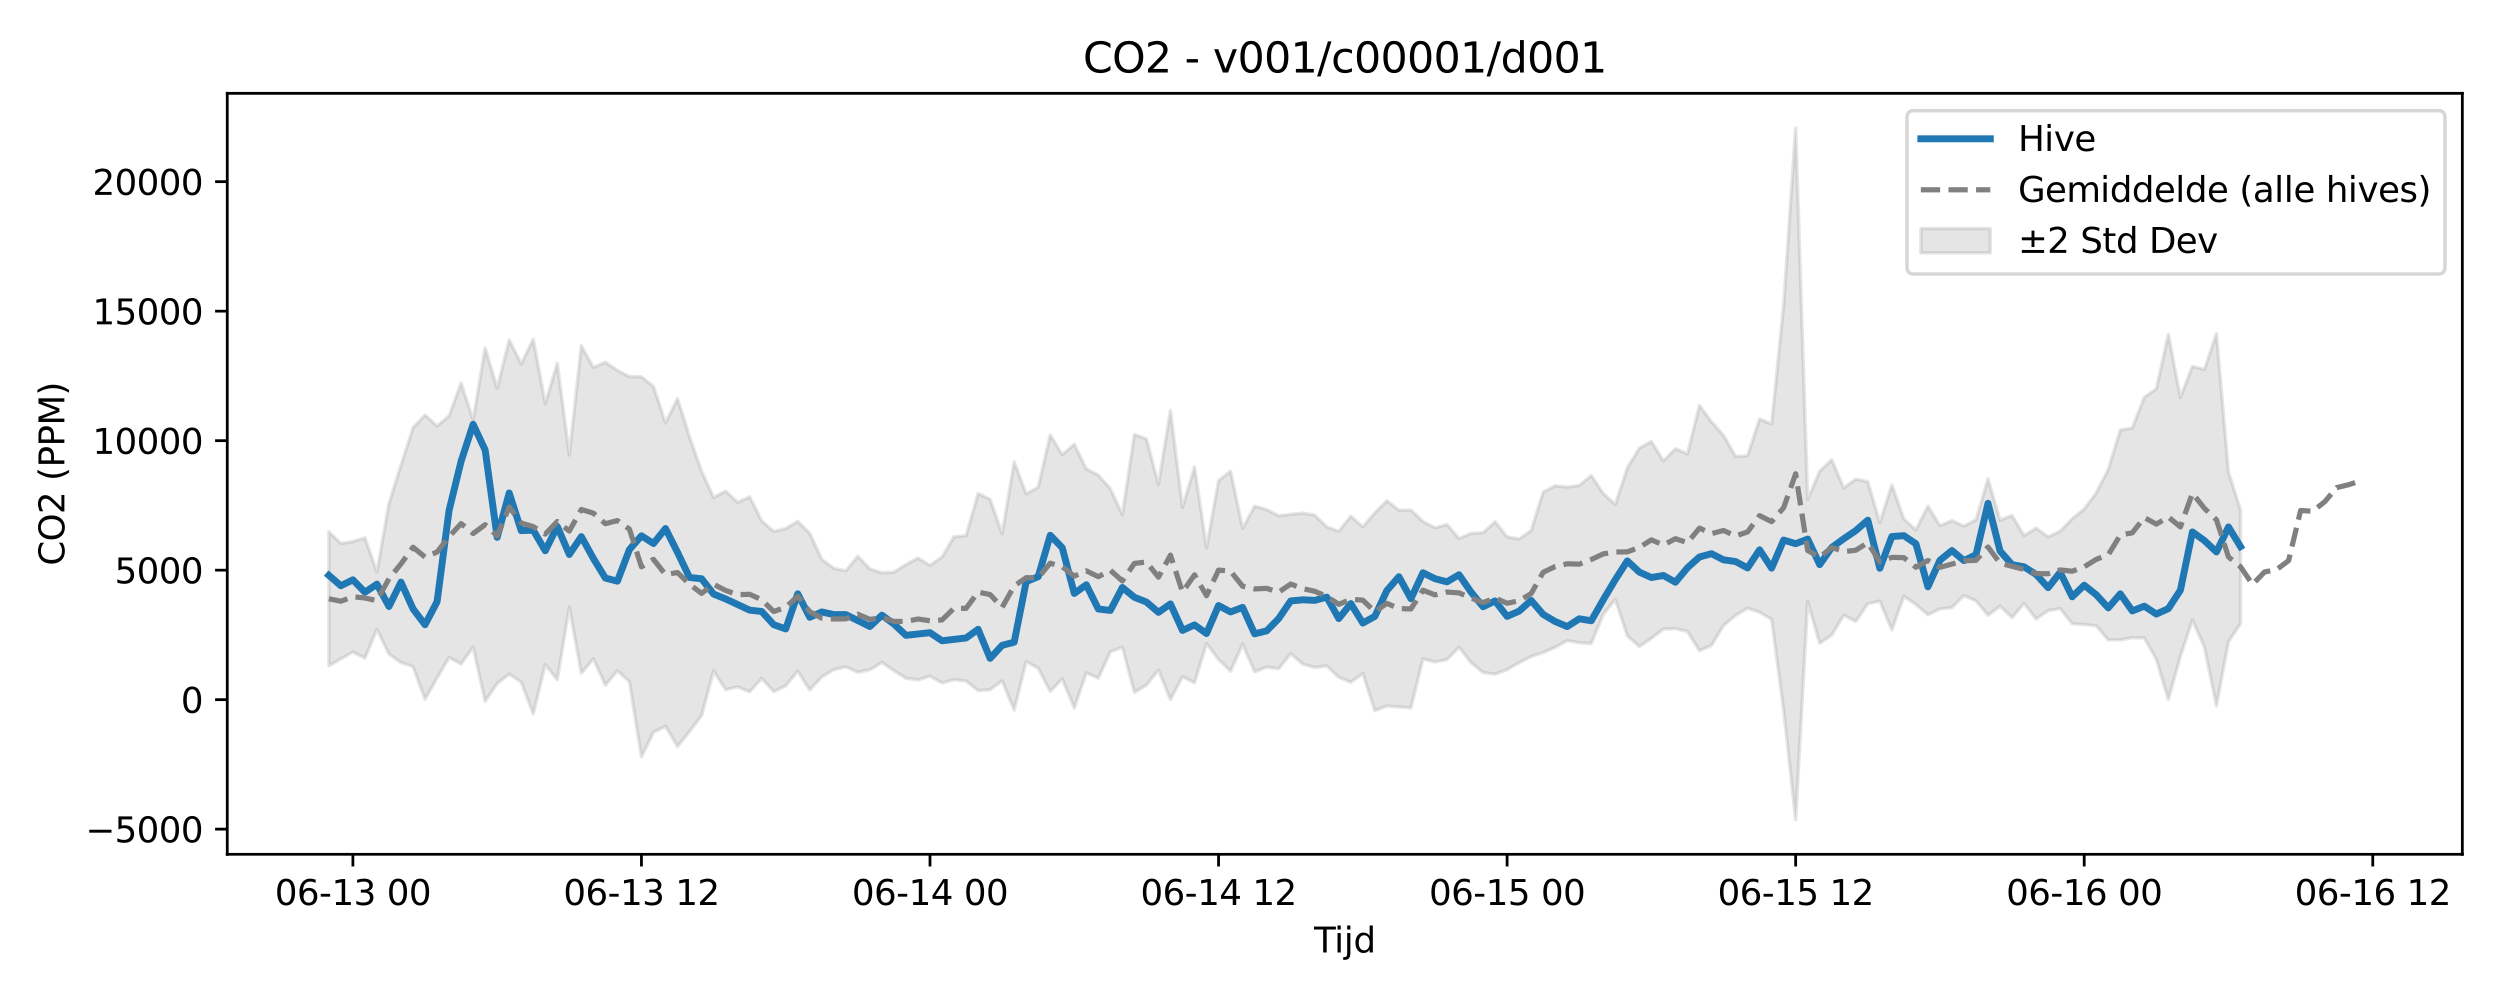 <?xml version="1.0" encoding="utf-8" standalone="no"?>
<!DOCTYPE svg PUBLIC "-//W3C//DTD SVG 1.1//EN"
  "http://www.w3.org/Graphics/SVG/1.1/DTD/svg11.dtd">
<svg xmlns:xlink="http://www.w3.org/1999/xlink" width="720pt" height="288pt" viewBox="0 0 720 288" xmlns="http://www.w3.org/2000/svg" version="1.1">
 <defs>
  <style type="text/css">*{stroke-linejoin: round; stroke-linecap: butt}</style>
 </defs>
 <g id="figure_1">
  <g id="patch_1">
   <path d="M 0 288 
L 720 288 
L 720 0 
L 0 0 
z
" style="fill: #ffffff"/>
  </g>
  <g id="axes_1">
   <g id="patch_2">
    <path d="M 65.45 246.04 
L 709.152 246.04 
L 709.152 26.88 
L 65.45 26.88 
z
" style="fill: #ffffff"/>
   </g>
   <g id="FillBetweenPolyCollection_1">
    <defs>
     <path id="m4fe8cb3c97" d="M 94.709 -134.826 
L 94.709 -96.264 
L 98.172 -98.241 
L 101.634 -100.216 
L 105.097 -98.455 
L 108.56 -106.754 
L 112.022 -99.647 
L 115.485 -97.194 
L 118.948 -96.03 
L 122.41 -86.638 
L 125.873 -92.728 
L 129.335 -98.654 
L 132.798 -96.758 
L 136.261 -101.617 
L 139.723 -86.011 
L 143.186 -91.162 
L 146.649 -93.873 
L 150.111 -91.527 
L 153.574 -82.415 
L 157.036 -96.61 
L 160.499 -92.25 
L 163.962 -113.165 
L 167.424 -94.117 
L 170.887 -98.247 
L 174.35 -90.668 
L 177.812 -94.824 
L 181.275 -91.667 
L 184.737 -70.025 
L 188.2 -77.105 
L 191.663 -78.826 
L 195.125 -73.033 
L 198.588 -77.326 
L 202.051 -81.9 
L 205.513 -94.753 
L 208.976 -89.359 
L 212.438 -90.175 
L 215.901 -88.765 
L 219.364 -92.623 
L 222.826 -88.799 
L 226.289 -90.46 
L 229.752 -94.729 
L 233.214 -89.267 
L 236.677 -93.043 
L 240.139 -95.125 
L 243.602 -95.951 
L 247.065 -94.386 
L 250.527 -95.094 
L 253.99 -97.216 
L 257.453 -94.846 
L 260.915 -92.675 
L 264.378 -92.169 
L 267.84 -93.253 
L 271.303 -91.318 
L 274.766 -92.23 
L 278.228 -91.872 
L 281.691 -89.106 
L 285.154 -89.343 
L 288.616 -91.931 
L 292.079 -83.498 
L 295.541 -97.453 
L 299.004 -95.531 
L 302.467 -88.867 
L 305.929 -92.489 
L 309.392 -84.114 
L 312.855 -94.251 
L 316.317 -92.673 
L 319.78 -100.279 
L 323.242 -101.599 
L 326.705 -88.6 
L 330.168 -90.69 
L 333.63 -95.039 
L 337.093 -86.505 
L 340.556 -93.111 
L 344.018 -91.373 
L 347.481 -102.642 
L 350.943 -98.077 
L 354.406 -94.677 
L 357.869 -102.485 
L 361.331 -94.556 
L 364.794 -95.847 
L 368.257 -95.41 
L 371.719 -99.769 
L 375.182 -96.746 
L 378.644 -95.76 
L 382.107 -96.229 
L 385.57 -92.921 
L 389.032 -91.501 
L 392.495 -94.04 
L 395.958 -83.333 
L 399.42 -84.666 
L 402.883 -84.392 
L 406.345 -84.155 
L 409.808 -98.231 
L 413.271 -97.361 
L 416.733 -98.034 
L 420.196 -101.612 
L 423.659 -97.188 
L 427.121 -94.32 
L 430.584 -93.838 
L 434.046 -95.147 
L 437.509 -97.151 
L 440.972 -98.906 
L 444.434 -100.079 
L 447.897 -101.571 
L 451.36 -103.537 
L 454.822 -102.876 
L 458.285 -102.69 
L 461.747 -111.082 
L 465.21 -115.342 
L 468.673 -104.881 
L 472.135 -101.808 
L 475.598 -104.176 
L 479.061 -106.823 
L 482.523 -106.947 
L 485.986 -106.138 
L 489.448 -100.593 
L 492.911 -102.142 
L 496.374 -107.837 
L 499.836 -110.757 
L 503.299 -112.848 
L 506.762 -111.665 
L 510.224 -109.635 
L 513.687 -83.462 
L 517.149 -51.922 
L 520.612 -114.728 
L 524.075 -102.727 
L 527.537 -105.119 
L 531 -110.8 
L 534.463 -109.027 
L 537.925 -114.128 
L 541.388 -114.89 
L 544.85 -106.621 
L 548.313 -116.256 
L 551.776 -113.887 
L 555.238 -110.962 
L 558.701 -112.621 
L 562.164 -113.01 
L 565.626 -116.474 
L 569.089 -114.95 
L 572.551 -110.785 
L 576.014 -113.436 
L 579.477 -110.164 
L 582.939 -114.25 
L 586.402 -109.734 
L 589.865 -112.144 
L 593.327 -112.714 
L 596.79 -108.359 
L 600.252 -108.127 
L 603.715 -107.779 
L 607.178 -103.692 
L 610.64 -103.679 
L 614.103 -104.349 
L 617.566 -104.258 
L 621.028 -98.091 
L 624.491 -86.536 
L 627.953 -98.956 
L 631.416 -109.44 
L 634.879 -101.576 
L 638.341 -84.702 
L 641.804 -103.206 
L 645.267 -108.361 
L 645.267 -141.188 
L 645.267 -141.188 
L 641.804 -152.004 
L 638.341 -191.882 
L 634.879 -181.601 
L 631.416 -182.458 
L 627.953 -173.544 
L 624.491 -191.689 
L 621.028 -176.009 
L 617.566 -173.602 
L 614.103 -164.756 
L 610.64 -164.106 
L 607.178 -152.756 
L 603.715 -146.032 
L 600.252 -141.385 
L 596.79 -138.612 
L 593.327 -135.009 
L 589.865 -133.388 
L 586.402 -135.889 
L 582.939 -133.726 
L 579.477 -139.544 
L 576.014 -138.172 
L 572.551 -150.125 
L 569.089 -138.306 
L 565.626 -136.493 
L 562.164 -138.059 
L 558.701 -136.603 
L 555.238 -142.207 
L 551.776 -135.382 
L 548.313 -138.537 
L 544.85 -148.33 
L 541.388 -137.431 
L 537.925 -149.275 
L 534.463 -150.034 
L 531 -147.462 
L 527.537 -155.562 
L 524.075 -152.287 
L 520.612 -144.189 
L 517.149 -251.158 
L 513.687 -200.111 
L 510.224 -165.897 
L 506.762 -167.327 
L 503.299 -156.754 
L 499.836 -156.527 
L 496.374 -162.604 
L 492.911 -166.506 
L 489.448 -171.218 
L 485.986 -157.275 
L 482.523 -158.775 
L 479.061 -155.239 
L 475.598 -160.866 
L 472.135 -158.917 
L 468.673 -153.259 
L 465.21 -142.679 
L 461.747 -145.888 
L 458.285 -151.028 
L 454.822 -148.176 
L 451.36 -147.72 
L 447.897 -148.097 
L 444.434 -146.282 
L 440.972 -135.204 
L 437.509 -132.785 
L 434.046 -133.38 
L 430.584 -137.726 
L 427.121 -134.586 
L 423.659 -134.373 
L 420.196 -132.884 
L 416.733 -136.946 
L 413.271 -135.988 
L 409.808 -137.823 
L 406.345 -141.093 
L 402.883 -141.068 
L 399.42 -143.794 
L 395.958 -140.287 
L 392.495 -136.258 
L 389.032 -139.332 
L 385.57 -134.972 
L 382.107 -136.283 
L 378.644 -139.653 
L 375.182 -140.22 
L 371.719 -139.842 
L 368.257 -139.461 
L 364.794 -141.251 
L 361.331 -142.219 
L 357.869 -135.845 
L 354.406 -152.302 
L 350.943 -149.556 
L 347.481 -130.228 
L 344.018 -153.494 
L 340.556 -141.839 
L 337.093 -169.746 
L 333.63 -148.506 
L 330.168 -161.596 
L 326.705 -162.873 
L 323.242 -139.775 
L 319.78 -147.24 
L 316.317 -151.15 
L 312.855 -152.936 
L 309.392 -160.024 
L 305.929 -157.084 
L 302.467 -162.736 
L 299.004 -147.691 
L 295.541 -145.794 
L 292.079 -154.967 
L 288.616 -134.237 
L 285.154 -144.201 
L 281.691 -145.837 
L 278.228 -133.715 
L 274.766 -133.42 
L 271.303 -127.591 
L 267.84 -125.173 
L 264.378 -127.277 
L 260.915 -125.395 
L 257.453 -123.208 
L 253.99 -123.035 
L 250.527 -124.143 
L 247.065 -127.826 
L 243.602 -123.599 
L 240.139 -124.314 
L 236.677 -126.894 
L 233.214 -134.415 
L 229.752 -137.834 
L 226.289 -135.767 
L 222.826 -134.962 
L 219.364 -137.955 
L 215.901 -144.923 
L 212.438 -143.313 
L 208.976 -146.543 
L 205.513 -144.717 
L 202.051 -152.308 
L 198.588 -162.146 
L 195.125 -173.185 
L 191.663 -166.202 
L 188.2 -176.705 
L 184.737 -179.485 
L 181.275 -179.556 
L 177.812 -181.311 
L 174.35 -183.68 
L 170.887 -182.161 
L 167.424 -188.415 
L 163.962 -156.959 
L 160.499 -183.367 
L 157.036 -171.769 
L 153.574 -190.263 
L 150.111 -183.183 
L 146.649 -190.093 
L 143.186 -176.159 
L 139.723 -187.768 
L 136.261 -167.068 
L 132.798 -177.657 
L 129.335 -168.217 
L 125.873 -165.306 
L 122.41 -168.484 
L 118.948 -164.785 
L 115.485 -154.004 
L 112.022 -143.02 
L 108.56 -123.272 
L 105.097 -133.116 
L 101.634 -132.049 
L 98.172 -131.463 
L 94.709 -134.826 
z
" style="stroke: #808080; stroke-opacity: 0.2"/>
    </defs>
    <g clip-path="url(#pb30e125081)">
     <use xlink:href="#m4fe8cb3c97" x="0" y="288" style="fill: #808080; fill-opacity: 0.2; stroke: #808080; stroke-opacity: 0.2"/>
    </g>
   </g>
   <g id="matplotlib.axis_1">
    <g id="xtick_1">
     <g id="line2d_1">
      <defs>
       <path id="m38672c015f" d="M 0 0 
L 0 3.5 
" style="stroke: #000000; stroke-width: 0.8"/>
      </defs>
      <g>
       <use xlink:href="#m38672c015f" x="101.634" y="246.04" style="stroke: #000000; stroke-width: 0.8"/>
      </g>
     </g>
     <g id="text_1">
      <!-- 06-13 00 -->
      <g transform="translate(79.154 260.638) scale(0.1 -0.1)">
       <defs>
        <path id="DejaVuSans-30" d="M 2034 4250 
Q 1547 4250 1301 3770 
Q 1056 3291 1056 2328 
Q 1056 1369 1301 889 
Q 1547 409 2034 409 
Q 2525 409 2770 889 
Q 3016 1369 3016 2328 
Q 3016 3291 2770 3770 
Q 2525 4250 2034 4250 
z
M 2034 4750 
Q 2819 4750 3233 4129 
Q 3647 3509 3647 2328 
Q 3647 1150 3233 529 
Q 2819 -91 2034 -91 
Q 1250 -91 836 529 
Q 422 1150 422 2328 
Q 422 3509 836 4129 
Q 1250 4750 2034 4750 
z
" transform="scale(0.016)"/>
        <path id="DejaVuSans-36" d="M 2113 2584 
Q 1688 2584 1439 2293 
Q 1191 2003 1191 1497 
Q 1191 994 1439 701 
Q 1688 409 2113 409 
Q 2538 409 2786 701 
Q 3034 994 3034 1497 
Q 3034 2003 2786 2293 
Q 2538 2584 2113 2584 
z
M 3366 4563 
L 3366 3988 
Q 3128 4100 2886 4159 
Q 2644 4219 2406 4219 
Q 1781 4219 1451 3797 
Q 1122 3375 1075 2522 
Q 1259 2794 1537 2939 
Q 1816 3084 2150 3084 
Q 2853 3084 3261 2657 
Q 3669 2231 3669 1497 
Q 3669 778 3244 343 
Q 2819 -91 2113 -91 
Q 1303 -91 875 529 
Q 447 1150 447 2328 
Q 447 3434 972 4092 
Q 1497 4750 2381 4750 
Q 2619 4750 2861 4703 
Q 3103 4656 3366 4563 
z
" transform="scale(0.016)"/>
        <path id="DejaVuSans-2d" d="M 313 2009 
L 1997 2009 
L 1997 1497 
L 313 1497 
L 313 2009 
z
" transform="scale(0.016)"/>
        <path id="DejaVuSans-31" d="M 794 531 
L 1825 531 
L 1825 4091 
L 703 3866 
L 703 4441 
L 1819 4666 
L 2450 4666 
L 2450 531 
L 3481 531 
L 3481 0 
L 794 0 
L 794 531 
z
" transform="scale(0.016)"/>
        <path id="DejaVuSans-33" d="M 2597 2516 
Q 3050 2419 3304 2112 
Q 3559 1806 3559 1356 
Q 3559 666 3084 287 
Q 2609 -91 1734 -91 
Q 1441 -91 1130 -33 
Q 819 25 488 141 
L 488 750 
Q 750 597 1062 519 
Q 1375 441 1716 441 
Q 2309 441 2620 675 
Q 2931 909 2931 1356 
Q 2931 1769 2642 2001 
Q 2353 2234 1838 2234 
L 1294 2234 
L 1294 2753 
L 1863 2753 
Q 2328 2753 2575 2939 
Q 2822 3125 2822 3475 
Q 2822 3834 2567 4026 
Q 2313 4219 1838 4219 
Q 1578 4219 1281 4162 
Q 984 4106 628 3988 
L 628 4550 
Q 988 4650 1302 4700 
Q 1616 4750 1894 4750 
Q 2613 4750 3031 4423 
Q 3450 4097 3450 3541 
Q 3450 3153 3228 2886 
Q 3006 2619 2597 2516 
z
" transform="scale(0.016)"/>
        <path id="DejaVuSans-20" transform="scale(0.016)"/>
       </defs>
       <use xlink:href="#DejaVuSans-30"/>
       <use xlink:href="#DejaVuSans-36" transform="translate(63.623 0)"/>
       <use xlink:href="#DejaVuSans-2d" transform="translate(127.246 0)"/>
       <use xlink:href="#DejaVuSans-31" transform="translate(163.33 0)"/>
       <use xlink:href="#DejaVuSans-33" transform="translate(226.953 0)"/>
       <use xlink:href="#DejaVuSans-20" transform="translate(290.576 0)"/>
       <use xlink:href="#DejaVuSans-30" transform="translate(322.363 0)"/>
       <use xlink:href="#DejaVuSans-30" transform="translate(385.986 0)"/>
      </g>
     </g>
    </g>
    <g id="xtick_2">
     <g id="line2d_2">
      <g>
       <use xlink:href="#m38672c015f" x="184.737" y="246.04" style="stroke: #000000; stroke-width: 0.8"/>
      </g>
     </g>
     <g id="text_2">
      <!-- 06-13 12 -->
      <g transform="translate(162.257 260.638) scale(0.1 -0.1)">
       <defs>
        <path id="DejaVuSans-32" d="M 1228 531 
L 3431 531 
L 3431 0 
L 469 0 
L 469 531 
Q 828 903 1448 1529 
Q 2069 2156 2228 2338 
Q 2531 2678 2651 2914 
Q 2772 3150 2772 3378 
Q 2772 3750 2511 3984 
Q 2250 4219 1831 4219 
Q 1534 4219 1204 4116 
Q 875 4013 500 3803 
L 500 4441 
Q 881 4594 1212 4672 
Q 1544 4750 1819 4750 
Q 2544 4750 2975 4387 
Q 3406 4025 3406 3419 
Q 3406 3131 3298 2873 
Q 3191 2616 2906 2266 
Q 2828 2175 2409 1742 
Q 1991 1309 1228 531 
z
" transform="scale(0.016)"/>
       </defs>
       <use xlink:href="#DejaVuSans-30"/>
       <use xlink:href="#DejaVuSans-36" transform="translate(63.623 0)"/>
       <use xlink:href="#DejaVuSans-2d" transform="translate(127.246 0)"/>
       <use xlink:href="#DejaVuSans-31" transform="translate(163.33 0)"/>
       <use xlink:href="#DejaVuSans-33" transform="translate(226.953 0)"/>
       <use xlink:href="#DejaVuSans-20" transform="translate(290.576 0)"/>
       <use xlink:href="#DejaVuSans-31" transform="translate(322.363 0)"/>
       <use xlink:href="#DejaVuSans-32" transform="translate(385.986 0)"/>
      </g>
     </g>
    </g>
    <g id="xtick_3">
     <g id="line2d_3">
      <g>
       <use xlink:href="#m38672c015f" x="267.84" y="246.04" style="stroke: #000000; stroke-width: 0.8"/>
      </g>
     </g>
     <g id="text_3">
      <!-- 06-14 00 -->
      <g transform="translate(245.36 260.638) scale(0.1 -0.1)">
       <defs>
        <path id="DejaVuSans-34" d="M 2419 4116 
L 825 1625 
L 2419 1625 
L 2419 4116 
z
M 2253 4666 
L 3047 4666 
L 3047 1625 
L 3713 1625 
L 3713 1100 
L 3047 1100 
L 3047 0 
L 2419 0 
L 2419 1100 
L 313 1100 
L 313 1709 
L 2253 4666 
z
" transform="scale(0.016)"/>
       </defs>
       <use xlink:href="#DejaVuSans-30"/>
       <use xlink:href="#DejaVuSans-36" transform="translate(63.623 0)"/>
       <use xlink:href="#DejaVuSans-2d" transform="translate(127.246 0)"/>
       <use xlink:href="#DejaVuSans-31" transform="translate(163.33 0)"/>
       <use xlink:href="#DejaVuSans-34" transform="translate(226.953 0)"/>
       <use xlink:href="#DejaVuSans-20" transform="translate(290.576 0)"/>
       <use xlink:href="#DejaVuSans-30" transform="translate(322.363 0)"/>
       <use xlink:href="#DejaVuSans-30" transform="translate(385.986 0)"/>
      </g>
     </g>
    </g>
    <g id="xtick_4">
     <g id="line2d_4">
      <g>
       <use xlink:href="#m38672c015f" x="350.943" y="246.04" style="stroke: #000000; stroke-width: 0.8"/>
      </g>
     </g>
     <g id="text_4">
      <!-- 06-14 12 -->
      <g transform="translate(328.463 260.638) scale(0.1 -0.1)">
       <use xlink:href="#DejaVuSans-30"/>
       <use xlink:href="#DejaVuSans-36" transform="translate(63.623 0)"/>
       <use xlink:href="#DejaVuSans-2d" transform="translate(127.246 0)"/>
       <use xlink:href="#DejaVuSans-31" transform="translate(163.33 0)"/>
       <use xlink:href="#DejaVuSans-34" transform="translate(226.953 0)"/>
       <use xlink:href="#DejaVuSans-20" transform="translate(290.576 0)"/>
       <use xlink:href="#DejaVuSans-31" transform="translate(322.363 0)"/>
       <use xlink:href="#DejaVuSans-32" transform="translate(385.986 0)"/>
      </g>
     </g>
    </g>
    <g id="xtick_5">
     <g id="line2d_5">
      <g>
       <use xlink:href="#m38672c015f" x="434.046" y="246.04" style="stroke: #000000; stroke-width: 0.8"/>
      </g>
     </g>
     <g id="text_5">
      <!-- 06-15 00 -->
      <g transform="translate(411.566 260.638) scale(0.1 -0.1)">
       <defs>
        <path id="DejaVuSans-35" d="M 691 4666 
L 3169 4666 
L 3169 4134 
L 1269 4134 
L 1269 2991 
Q 1406 3038 1543 3061 
Q 1681 3084 1819 3084 
Q 2600 3084 3056 2656 
Q 3513 2228 3513 1497 
Q 3513 744 3044 326 
Q 2575 -91 1722 -91 
Q 1428 -91 1123 -41 
Q 819 9 494 109 
L 494 744 
Q 775 591 1075 516 
Q 1375 441 1709 441 
Q 2250 441 2565 725 
Q 2881 1009 2881 1497 
Q 2881 1984 2565 2268 
Q 2250 2553 1709 2553 
Q 1456 2553 1204 2497 
Q 953 2441 691 2322 
L 691 4666 
z
" transform="scale(0.016)"/>
       </defs>
       <use xlink:href="#DejaVuSans-30"/>
       <use xlink:href="#DejaVuSans-36" transform="translate(63.623 0)"/>
       <use xlink:href="#DejaVuSans-2d" transform="translate(127.246 0)"/>
       <use xlink:href="#DejaVuSans-31" transform="translate(163.33 0)"/>
       <use xlink:href="#DejaVuSans-35" transform="translate(226.953 0)"/>
       <use xlink:href="#DejaVuSans-20" transform="translate(290.576 0)"/>
       <use xlink:href="#DejaVuSans-30" transform="translate(322.363 0)"/>
       <use xlink:href="#DejaVuSans-30" transform="translate(385.986 0)"/>
      </g>
     </g>
    </g>
    <g id="xtick_6">
     <g id="line2d_6">
      <g>
       <use xlink:href="#m38672c015f" x="517.149" y="246.04" style="stroke: #000000; stroke-width: 0.8"/>
      </g>
     </g>
     <g id="text_6">
      <!-- 06-15 12 -->
      <g transform="translate(494.669 260.638) scale(0.1 -0.1)">
       <use xlink:href="#DejaVuSans-30"/>
       <use xlink:href="#DejaVuSans-36" transform="translate(63.623 0)"/>
       <use xlink:href="#DejaVuSans-2d" transform="translate(127.246 0)"/>
       <use xlink:href="#DejaVuSans-31" transform="translate(163.33 0)"/>
       <use xlink:href="#DejaVuSans-35" transform="translate(226.953 0)"/>
       <use xlink:href="#DejaVuSans-20" transform="translate(290.576 0)"/>
       <use xlink:href="#DejaVuSans-31" transform="translate(322.363 0)"/>
       <use xlink:href="#DejaVuSans-32" transform="translate(385.986 0)"/>
      </g>
     </g>
    </g>
    <g id="xtick_7">
     <g id="line2d_7">
      <g>
       <use xlink:href="#m38672c015f" x="600.252" y="246.04" style="stroke: #000000; stroke-width: 0.8"/>
      </g>
     </g>
     <g id="text_7">
      <!-- 06-16 00 -->
      <g transform="translate(577.772 260.638) scale(0.1 -0.1)">
       <use xlink:href="#DejaVuSans-30"/>
       <use xlink:href="#DejaVuSans-36" transform="translate(63.623 0)"/>
       <use xlink:href="#DejaVuSans-2d" transform="translate(127.246 0)"/>
       <use xlink:href="#DejaVuSans-31" transform="translate(163.33 0)"/>
       <use xlink:href="#DejaVuSans-36" transform="translate(226.953 0)"/>
       <use xlink:href="#DejaVuSans-20" transform="translate(290.576 0)"/>
       <use xlink:href="#DejaVuSans-30" transform="translate(322.363 0)"/>
       <use xlink:href="#DejaVuSans-30" transform="translate(385.986 0)"/>
      </g>
     </g>
    </g>
    <g id="xtick_8">
     <g id="line2d_8">
      <g>
       <use xlink:href="#m38672c015f" x="683.355" y="246.04" style="stroke: #000000; stroke-width: 0.8"/>
      </g>
     </g>
     <g id="text_8">
      <!-- 06-16 12 -->
      <g transform="translate(660.875 260.638) scale(0.1 -0.1)">
       <use xlink:href="#DejaVuSans-30"/>
       <use xlink:href="#DejaVuSans-36" transform="translate(63.623 0)"/>
       <use xlink:href="#DejaVuSans-2d" transform="translate(127.246 0)"/>
       <use xlink:href="#DejaVuSans-31" transform="translate(163.33 0)"/>
       <use xlink:href="#DejaVuSans-36" transform="translate(226.953 0)"/>
       <use xlink:href="#DejaVuSans-20" transform="translate(290.576 0)"/>
       <use xlink:href="#DejaVuSans-31" transform="translate(322.363 0)"/>
       <use xlink:href="#DejaVuSans-32" transform="translate(385.986 0)"/>
      </g>
     </g>
    </g>
    <g id="text_9">
     <!-- Tijd -->
     <g transform="translate(378.451 274.317) scale(0.1 -0.1)">
      <defs>
       <path id="DejaVuSans-54" d="M -19 4666 
L 3928 4666 
L 3928 4134 
L 2272 4134 
L 2272 0 
L 1638 0 
L 1638 4134 
L -19 4134 
L -19 4666 
z
" transform="scale(0.016)"/>
       <path id="DejaVuSans-69" d="M 603 3500 
L 1178 3500 
L 1178 0 
L 603 0 
L 603 3500 
z
M 603 4863 
L 1178 4863 
L 1178 4134 
L 603 4134 
L 603 4863 
z
" transform="scale(0.016)"/>
       <path id="DejaVuSans-6a" d="M 603 3500 
L 1178 3500 
L 1178 -63 
Q 1178 -731 923 -1031 
Q 669 -1331 103 -1331 
L -116 -1331 
L -116 -844 
L 38 -844 
Q 366 -844 484 -692 
Q 603 -541 603 -63 
L 603 3500 
z
M 603 4863 
L 1178 4863 
L 1178 4134 
L 603 4134 
L 603 4863 
z
" transform="scale(0.016)"/>
       <path id="DejaVuSans-64" d="M 2906 2969 
L 2906 4863 
L 3481 4863 
L 3481 0 
L 2906 0 
L 2906 525 
Q 2725 213 2448 61 
Q 2172 -91 1784 -91 
Q 1150 -91 751 415 
Q 353 922 353 1747 
Q 353 2572 751 3078 
Q 1150 3584 1784 3584 
Q 2172 3584 2448 3432 
Q 2725 3281 2906 2969 
z
M 947 1747 
Q 947 1113 1208 752 
Q 1469 391 1925 391 
Q 2381 391 2643 752 
Q 2906 1113 2906 1747 
Q 2906 2381 2643 2742 
Q 2381 3103 1925 3103 
Q 1469 3103 1208 2742 
Q 947 2381 947 1747 
z
" transform="scale(0.016)"/>
      </defs>
      <use xlink:href="#DejaVuSans-54"/>
      <use xlink:href="#DejaVuSans-69" transform="translate(57.959 0)"/>
      <use xlink:href="#DejaVuSans-6a" transform="translate(85.742 0)"/>
      <use xlink:href="#DejaVuSans-64" transform="translate(113.525 0)"/>
     </g>
    </g>
   </g>
   <g id="matplotlib.axis_2">
    <g id="ytick_1">
     <g id="line2d_9">
      <defs>
       <path id="m98f73fb8f6" d="M 0 0 
L -3.5 0 
" style="stroke: #000000; stroke-width: 0.8"/>
      </defs>
      <g>
       <use xlink:href="#m98f73fb8f6" x="65.45" y="238.797" style="stroke: #000000; stroke-width: 0.8"/>
      </g>
     </g>
     <g id="text_10">
      <!-- −5000 -->
      <g transform="translate(24.62 242.596) scale(0.1 -0.1)">
       <defs>
        <path id="DejaVuSans-2212" d="M 678 2272 
L 4684 2272 
L 4684 1741 
L 678 1741 
L 678 2272 
z
" transform="scale(0.016)"/>
       </defs>
       <use xlink:href="#DejaVuSans-2212"/>
       <use xlink:href="#DejaVuSans-35" transform="translate(83.789 0)"/>
       <use xlink:href="#DejaVuSans-30" transform="translate(147.412 0)"/>
       <use xlink:href="#DejaVuSans-30" transform="translate(211.035 0)"/>
       <use xlink:href="#DejaVuSans-30" transform="translate(274.658 0)"/>
      </g>
     </g>
    </g>
    <g id="ytick_2">
     <g id="line2d_10">
      <g>
       <use xlink:href="#m98f73fb8f6" x="65.45" y="201.502" style="stroke: #000000; stroke-width: 0.8"/>
      </g>
     </g>
     <g id="text_11">
      <!-- 0 -->
      <g transform="translate(52.087 205.302) scale(0.1 -0.1)">
       <use xlink:href="#DejaVuSans-30"/>
      </g>
     </g>
    </g>
    <g id="ytick_3">
     <g id="line2d_11">
      <g>
       <use xlink:href="#m98f73fb8f6" x="65.45" y="164.208" style="stroke: #000000; stroke-width: 0.8"/>
      </g>
     </g>
     <g id="text_12">
      <!-- 5000 -->
      <g transform="translate(33 168.007) scale(0.1 -0.1)">
       <use xlink:href="#DejaVuSans-35"/>
       <use xlink:href="#DejaVuSans-30" transform="translate(63.623 0)"/>
       <use xlink:href="#DejaVuSans-30" transform="translate(127.246 0)"/>
       <use xlink:href="#DejaVuSans-30" transform="translate(190.869 0)"/>
      </g>
     </g>
    </g>
    <g id="ytick_4">
     <g id="line2d_12">
      <g>
       <use xlink:href="#m98f73fb8f6" x="65.45" y="126.913" style="stroke: #000000; stroke-width: 0.8"/>
      </g>
     </g>
     <g id="text_13">
      <!-- 10000 -->
      <g transform="translate(26.637 130.712) scale(0.1 -0.1)">
       <use xlink:href="#DejaVuSans-31"/>
       <use xlink:href="#DejaVuSans-30" transform="translate(63.623 0)"/>
       <use xlink:href="#DejaVuSans-30" transform="translate(127.246 0)"/>
       <use xlink:href="#DejaVuSans-30" transform="translate(190.869 0)"/>
       <use xlink:href="#DejaVuSans-30" transform="translate(254.492 0)"/>
      </g>
     </g>
    </g>
    <g id="ytick_5">
     <g id="line2d_13">
      <g>
       <use xlink:href="#m98f73fb8f6" x="65.45" y="89.618" style="stroke: #000000; stroke-width: 0.8"/>
      </g>
     </g>
     <g id="text_14">
      <!-- 15000 -->
      <g transform="translate(26.637 93.417) scale(0.1 -0.1)">
       <use xlink:href="#DejaVuSans-31"/>
       <use xlink:href="#DejaVuSans-35" transform="translate(63.623 0)"/>
       <use xlink:href="#DejaVuSans-30" transform="translate(127.246 0)"/>
       <use xlink:href="#DejaVuSans-30" transform="translate(190.869 0)"/>
       <use xlink:href="#DejaVuSans-30" transform="translate(254.492 0)"/>
      </g>
     </g>
    </g>
    <g id="ytick_6">
     <g id="line2d_14">
      <g>
       <use xlink:href="#m98f73fb8f6" x="65.45" y="52.323" style="stroke: #000000; stroke-width: 0.8"/>
      </g>
     </g>
     <g id="text_15">
      <!-- 20000 -->
      <g transform="translate(26.637 56.123) scale(0.1 -0.1)">
       <use xlink:href="#DejaVuSans-32"/>
       <use xlink:href="#DejaVuSans-30" transform="translate(63.623 0)"/>
       <use xlink:href="#DejaVuSans-30" transform="translate(127.246 0)"/>
       <use xlink:href="#DejaVuSans-30" transform="translate(190.869 0)"/>
       <use xlink:href="#DejaVuSans-30" transform="translate(254.492 0)"/>
      </g>
     </g>
    </g>
    <g id="text_16">
     <!-- CO2 (PPM) -->
     <g transform="translate(18.541 162.903) rotate(-90) scale(0.1 -0.1)">
      <defs>
       <path id="DejaVuSans-43" d="M 4122 4306 
L 4122 3641 
Q 3803 3938 3442 4084 
Q 3081 4231 2675 4231 
Q 1875 4231 1450 3742 
Q 1025 3253 1025 2328 
Q 1025 1406 1450 917 
Q 1875 428 2675 428 
Q 3081 428 3442 575 
Q 3803 722 4122 1019 
L 4122 359 
Q 3791 134 3420 21 
Q 3050 -91 2638 -91 
Q 1578 -91 968 557 
Q 359 1206 359 2328 
Q 359 3453 968 4101 
Q 1578 4750 2638 4750 
Q 3056 4750 3426 4639 
Q 3797 4528 4122 4306 
z
" transform="scale(0.016)"/>
       <path id="DejaVuSans-4f" d="M 2522 4238 
Q 1834 4238 1429 3725 
Q 1025 3213 1025 2328 
Q 1025 1447 1429 934 
Q 1834 422 2522 422 
Q 3209 422 3611 934 
Q 4013 1447 4013 2328 
Q 4013 3213 3611 3725 
Q 3209 4238 2522 4238 
z
M 2522 4750 
Q 3503 4750 4090 4092 
Q 4678 3434 4678 2328 
Q 4678 1225 4090 567 
Q 3503 -91 2522 -91 
Q 1538 -91 948 565 
Q 359 1222 359 2328 
Q 359 3434 948 4092 
Q 1538 4750 2522 4750 
z
" transform="scale(0.016)"/>
       <path id="DejaVuSans-28" d="M 1984 4856 
Q 1566 4138 1362 3434 
Q 1159 2731 1159 2009 
Q 1159 1288 1364 580 
Q 1569 -128 1984 -844 
L 1484 -844 
Q 1016 -109 783 600 
Q 550 1309 550 2009 
Q 550 2706 781 3412 
Q 1013 4119 1484 4856 
L 1984 4856 
z
" transform="scale(0.016)"/>
       <path id="DejaVuSans-50" d="M 1259 4147 
L 1259 2394 
L 2053 2394 
Q 2494 2394 2734 2622 
Q 2975 2850 2975 3272 
Q 2975 3691 2734 3919 
Q 2494 4147 2053 4147 
L 1259 4147 
z
M 628 4666 
L 2053 4666 
Q 2838 4666 3239 4311 
Q 3641 3956 3641 3272 
Q 3641 2581 3239 2228 
Q 2838 1875 2053 1875 
L 1259 1875 
L 1259 0 
L 628 0 
L 628 4666 
z
" transform="scale(0.016)"/>
       <path id="DejaVuSans-4d" d="M 628 4666 
L 1569 4666 
L 2759 1491 
L 3956 4666 
L 4897 4666 
L 4897 0 
L 4281 0 
L 4281 4097 
L 3078 897 
L 2444 897 
L 1241 4097 
L 1241 0 
L 628 0 
L 628 4666 
z
" transform="scale(0.016)"/>
       <path id="DejaVuSans-29" d="M 513 4856 
L 1013 4856 
Q 1481 4119 1714 3412 
Q 1947 2706 1947 2009 
Q 1947 1309 1714 600 
Q 1481 -109 1013 -844 
L 513 -844 
Q 928 -128 1133 580 
Q 1338 1288 1338 2009 
Q 1338 2731 1133 3434 
Q 928 4138 513 4856 
z
" transform="scale(0.016)"/>
      </defs>
      <use xlink:href="#DejaVuSans-43"/>
      <use xlink:href="#DejaVuSans-4f" transform="translate(69.824 0)"/>
      <use xlink:href="#DejaVuSans-32" transform="translate(148.535 0)"/>
      <use xlink:href="#DejaVuSans-20" transform="translate(212.158 0)"/>
      <use xlink:href="#DejaVuSans-28" transform="translate(243.945 0)"/>
      <use xlink:href="#DejaVuSans-50" transform="translate(282.959 0)"/>
      <use xlink:href="#DejaVuSans-50" transform="translate(343.262 0)"/>
      <use xlink:href="#DejaVuSans-4d" transform="translate(403.564 0)"/>
      <use xlink:href="#DejaVuSans-29" transform="translate(489.844 0)"/>
     </g>
    </g>
   </g>
   <g id="line2d_15">
    <path d="M 94.709 165.696 
L 98.172 168.698 
L 101.634 166.99 
L 105.097 170.56 
L 108.56 168.241 
L 112.022 174.658 
L 115.485 167.654 
L 118.948 175.344 
L 122.41 179.919 
L 125.873 173.298 
L 129.335 146.992 
L 132.798 132.838 
L 136.261 122.209 
L 139.723 129.603 
L 143.186 154.75 
L 146.649 141.978 
L 150.111 152.82 
L 153.574 152.689 
L 157.036 158.616 
L 160.499 151.639 
L 163.962 159.68 
L 167.424 154.556 
L 170.887 160.824 
L 174.35 166.49 
L 177.812 167.374 
L 181.275 158.265 
L 184.737 154.315 
L 188.2 156.523 
L 191.663 152.217 
L 195.125 159.069 
L 198.588 166.322 
L 202.051 166.684 
L 205.513 171.085 
L 208.976 172.49 
L 215.901 175.721 
L 219.364 176.11 
L 222.826 179.904 
L 226.289 181.132 
L 229.752 171.028 
L 233.214 177.781 
L 236.677 176.246 
L 240.139 177.01 
L 243.602 177.01 
L 250.527 180.438 
L 253.99 177.176 
L 257.453 179.727 
L 260.915 182.977 
L 267.84 182.209 
L 271.303 184.536 
L 278.228 183.738 
L 281.691 181.246 
L 285.154 189.6 
L 288.616 185.851 
L 292.079 184.951 
L 295.541 167.516 
L 299.004 166.077 
L 302.467 154.168 
L 305.929 157.743 
L 309.392 170.908 
L 312.855 168.422 
L 316.317 175.391 
L 319.78 175.804 
L 323.242 169.195 
L 326.705 172.015 
L 330.168 173.377 
L 333.63 176.353 
L 337.093 173.927 
L 340.556 181.557 
L 344.018 179.978 
L 347.481 182.45 
L 350.943 174.394 
L 354.406 176.239 
L 357.869 174.929 
L 361.331 182.539 
L 364.794 181.692 
L 368.257 178.153 
L 371.719 173.071 
L 375.182 172.741 
L 378.644 172.912 
L 382.107 171.968 
L 385.57 178.144 
L 389.032 173.84 
L 392.495 179.436 
L 395.958 177.507 
L 399.42 170.073 
L 402.883 166.1 
L 406.345 172.418 
L 409.808 164.949 
L 413.271 166.667 
L 416.733 167.569 
L 420.196 165.523 
L 423.659 170.523 
L 427.121 174.737 
L 430.584 173.071 
L 434.046 177.517 
L 437.509 176.005 
L 440.972 172.91 
L 444.434 176.955 
L 447.897 178.996 
L 451.36 180.453 
L 454.822 178.213 
L 458.285 178.773 
L 461.747 172.713 
L 465.21 166.933 
L 468.673 161.547 
L 472.135 164.77 
L 475.598 166.326 
L 479.061 165.747 
L 482.523 167.679 
L 485.986 163.512 
L 489.448 160.409 
L 492.911 159.469 
L 496.374 161.234 
L 499.836 161.716 
L 503.299 163.564 
L 506.762 158.345 
L 510.224 163.628 
L 513.687 155.54 
L 517.149 156.59 
L 520.612 155.254 
L 524.075 162.614 
L 527.537 157.674 
L 531 155.162 
L 534.463 152.815 
L 537.925 149.812 
L 541.388 163.661 
L 544.85 154.528 
L 548.313 154.272 
L 551.776 156.6 
L 555.238 168.996 
L 558.701 161.351 
L 562.164 158.556 
L 565.626 161.455 
L 569.089 159.735 
L 572.551 144.959 
L 576.014 158.698 
L 579.477 162.624 
L 582.939 163.248 
L 586.402 165.443 
L 589.865 169.24 
L 593.327 164.829 
L 596.79 171.881 
L 600.252 168.546 
L 603.715 171.286 
L 607.178 175.061 
L 610.64 171.033 
L 614.103 175.948 
L 617.566 174.571 
L 621.028 176.851 
L 624.491 175.277 
L 627.953 169.983 
L 631.416 153.196 
L 634.879 155.697 
L 638.341 158.959 
L 641.804 151.769 
L 645.267 157.423 
L 645.267 157.423 
" clip-path="url(#pb30e125081)" style="fill: none; stroke: #1f77b4; stroke-width: 2; stroke-linecap: square"/>
   </g>
   <g id="line2d_16">
    <path d="M 94.709 172.455 
L 98.172 173.148 
L 101.634 171.867 
L 105.097 172.215 
L 108.56 172.987 
L 112.022 166.666 
L 115.485 162.401 
L 118.948 157.593 
L 122.41 160.439 
L 125.873 158.983 
L 129.335 154.565 
L 132.798 150.792 
L 136.261 153.657 
L 139.723 151.111 
L 143.186 154.34 
L 146.649 146.017 
L 150.111 150.645 
L 153.574 151.661 
L 157.036 153.81 
L 160.499 150.192 
L 163.962 152.938 
L 167.424 146.734 
L 170.887 147.796 
L 174.35 150.826 
L 177.812 149.933 
L 181.275 152.389 
L 184.737 163.245 
L 188.2 161.095 
L 191.663 165.486 
L 195.125 164.891 
L 198.588 168.264 
L 202.051 170.896 
L 205.513 168.265 
L 208.976 170.049 
L 212.438 171.256 
L 215.901 171.156 
L 219.364 172.711 
L 222.826 176.119 
L 226.289 174.886 
L 229.752 171.718 
L 233.214 176.159 
L 236.677 178.032 
L 240.139 178.28 
L 243.602 178.225 
L 247.065 176.894 
L 250.527 178.382 
L 253.99 177.874 
L 257.453 178.973 
L 260.915 178.965 
L 264.378 178.277 
L 267.84 178.787 
L 271.303 178.546 
L 274.766 175.175 
L 278.228 175.206 
L 281.691 170.528 
L 285.154 171.228 
L 288.616 174.916 
L 292.079 168.767 
L 295.541 166.377 
L 299.004 166.389 
L 302.467 162.198 
L 305.929 163.214 
L 309.392 165.931 
L 312.855 164.407 
L 316.317 166.088 
L 319.78 164.24 
L 323.242 167.313 
L 326.705 162.263 
L 330.168 161.857 
L 333.63 166.227 
L 337.093 159.875 
L 340.556 170.525 
L 344.018 165.566 
L 347.481 171.565 
L 350.943 164.183 
L 354.406 164.511 
L 357.869 168.835 
L 361.331 169.612 
L 364.794 169.451 
L 368.257 170.564 
L 371.719 168.195 
L 375.182 169.517 
L 378.644 170.293 
L 382.107 171.744 
L 385.57 174.053 
L 389.032 172.584 
L 392.495 172.851 
L 395.958 176.19 
L 399.42 173.77 
L 402.883 175.27 
L 406.345 175.376 
L 409.808 169.973 
L 413.271 171.325 
L 416.733 170.51 
L 420.196 170.752 
L 423.659 172.22 
L 427.121 173.547 
L 430.584 172.218 
L 434.046 173.737 
L 437.509 173.032 
L 440.972 170.945 
L 444.434 164.82 
L 447.897 163.166 
L 451.36 162.372 
L 454.822 162.474 
L 458.285 161.141 
L 461.747 159.515 
L 465.21 158.989 
L 468.673 158.93 
L 472.135 157.638 
L 475.598 155.479 
L 479.061 156.969 
L 482.523 155.139 
L 485.986 156.294 
L 489.448 152.095 
L 492.911 153.676 
L 496.374 152.78 
L 499.836 154.358 
L 503.299 153.199 
L 506.762 148.504 
L 510.224 150.234 
L 513.687 146.213 
L 517.149 136.46 
L 520.612 158.541 
L 524.075 160.493 
L 527.537 157.659 
L 531 158.869 
L 534.463 158.47 
L 537.925 156.298 
L 541.388 161.839 
L 544.85 160.524 
L 548.313 160.603 
L 551.776 163.365 
L 555.238 161.416 
L 558.701 163.388 
L 565.626 161.516 
L 569.089 161.372 
L 572.551 157.545 
L 576.014 162.196 
L 582.939 164.012 
L 586.402 165.188 
L 589.865 165.234 
L 593.327 164.139 
L 596.79 164.515 
L 600.252 163.244 
L 603.715 161.094 
L 607.178 159.776 
L 610.64 154.107 
L 614.103 153.448 
L 617.566 149.07 
L 621.028 150.95 
L 624.491 148.888 
L 627.953 151.75 
L 631.416 142.051 
L 634.879 146.411 
L 638.341 149.708 
L 641.804 160.395 
L 645.267 163.226 
L 648.729 168.318 
L 652.192 164.72 
L 655.654 164.059 
L 659.117 161.45 
L 662.58 147.027 
L 666.042 147.244 
L 669.505 144.516 
L 672.968 140.436 
L 676.43 139.593 
L 679.893 138.452 
L 679.893 138.452 
" clip-path="url(#pb30e125081)" style="fill: none; stroke-dasharray: 5.55,2.4; stroke-dashoffset: 0; stroke: #808080; stroke-width: 1.5"/>
   </g>
   <g id="patch_3">
    <path d="M 65.45 246.04 
L 65.45 26.88 
" style="fill: none; stroke: #000000; stroke-width: 0.8; stroke-linejoin: miter; stroke-linecap: square"/>
   </g>
   <g id="patch_4">
    <path d="M 709.152 246.04 
L 709.152 26.88 
" style="fill: none; stroke: #000000; stroke-width: 0.8; stroke-linejoin: miter; stroke-linecap: square"/>
   </g>
   <g id="patch_5">
    <path d="M 65.45 246.04 
L 709.152 246.04 
" style="fill: none; stroke: #000000; stroke-width: 0.8; stroke-linejoin: miter; stroke-linecap: square"/>
   </g>
   <g id="patch_6">
    <path d="M 65.45 26.88 
L 709.152 26.88 
" style="fill: none; stroke: #000000; stroke-width: 0.8; stroke-linejoin: miter; stroke-linecap: square"/>
   </g>
   <g id="text_17">
    <!-- CO2 - v001/c00001/d001 -->
    <g transform="translate(311.898 20.88) scale(0.12 -0.12)">
     <defs>
      <path id="DejaVuSans-76" d="M 191 3500 
L 800 3500 
L 1894 563 
L 2988 3500 
L 3597 3500 
L 2284 0 
L 1503 0 
L 191 3500 
z
" transform="scale(0.016)"/>
      <path id="DejaVuSans-2f" d="M 1625 4666 
L 2156 4666 
L 531 -594 
L 0 -594 
L 1625 4666 
z
" transform="scale(0.016)"/>
      <path id="DejaVuSans-63" d="M 3122 3366 
L 3122 2828 
Q 2878 2963 2633 3030 
Q 2388 3097 2138 3097 
Q 1578 3097 1268 2742 
Q 959 2388 959 1747 
Q 959 1106 1268 751 
Q 1578 397 2138 397 
Q 2388 397 2633 464 
Q 2878 531 3122 666 
L 3122 134 
Q 2881 22 2623 -34 
Q 2366 -91 2075 -91 
Q 1284 -91 818 406 
Q 353 903 353 1747 
Q 353 2603 823 3093 
Q 1294 3584 2113 3584 
Q 2378 3584 2631 3529 
Q 2884 3475 3122 3366 
z
" transform="scale(0.016)"/>
     </defs>
     <use xlink:href="#DejaVuSans-43"/>
     <use xlink:href="#DejaVuSans-4f" transform="translate(69.824 0)"/>
     <use xlink:href="#DejaVuSans-32" transform="translate(148.535 0)"/>
     <use xlink:href="#DejaVuSans-20" transform="translate(212.158 0)"/>
     <use xlink:href="#DejaVuSans-2d" transform="translate(243.945 0)"/>
     <use xlink:href="#DejaVuSans-20" transform="translate(280.029 0)"/>
     <use xlink:href="#DejaVuSans-76" transform="translate(311.816 0)"/>
     <use xlink:href="#DejaVuSans-30" transform="translate(370.996 0)"/>
     <use xlink:href="#DejaVuSans-30" transform="translate(434.619 0)"/>
     <use xlink:href="#DejaVuSans-31" transform="translate(498.242 0)"/>
     <use xlink:href="#DejaVuSans-2f" transform="translate(561.865 0)"/>
     <use xlink:href="#DejaVuSans-63" transform="translate(595.557 0)"/>
     <use xlink:href="#DejaVuSans-30" transform="translate(650.537 0)"/>
     <use xlink:href="#DejaVuSans-30" transform="translate(714.16 0)"/>
     <use xlink:href="#DejaVuSans-30" transform="translate(777.783 0)"/>
     <use xlink:href="#DejaVuSans-30" transform="translate(841.406 0)"/>
     <use xlink:href="#DejaVuSans-31" transform="translate(905.029 0)"/>
     <use xlink:href="#DejaVuSans-2f" transform="translate(968.652 0)"/>
     <use xlink:href="#DejaVuSans-64" transform="translate(1002.344 0)"/>
     <use xlink:href="#DejaVuSans-30" transform="translate(1065.82 0)"/>
     <use xlink:href="#DejaVuSans-30" transform="translate(1129.443 0)"/>
     <use xlink:href="#DejaVuSans-31" transform="translate(1193.066 0)"/>
    </g>
   </g>
   <g id="legend_1">
    <g id="patch_7">
     <path d="M 551.208 78.914 
L 702.152 78.914 
Q 704.152 78.914 704.152 76.914 
L 704.152 33.88 
Q 704.152 31.88 702.152 31.88 
L 551.208 31.88 
Q 549.208 31.88 549.208 33.88 
L 549.208 76.914 
Q 549.208 78.914 551.208 78.914 
z
" style="fill: #ffffff; opacity: 0.8; stroke: #cccccc; stroke-linejoin: miter"/>
    </g>
    <g id="line2d_17">
     <path d="M 553.208 39.978 
L 563.208 39.978 
L 573.208 39.978 
" style="fill: none; stroke: #1f77b4; stroke-width: 2; stroke-linecap: square"/>
    </g>
    <g id="text_18">
     <!-- Hive -->
     <g transform="translate(581.208 43.478) scale(0.1 -0.1)">
      <defs>
       <path id="DejaVuSans-48" d="M 628 4666 
L 1259 4666 
L 1259 2753 
L 3553 2753 
L 3553 4666 
L 4184 4666 
L 4184 0 
L 3553 0 
L 3553 2222 
L 1259 2222 
L 1259 0 
L 628 0 
L 628 4666 
z
" transform="scale(0.016)"/>
       <path id="DejaVuSans-65" d="M 3597 1894 
L 3597 1613 
L 953 1613 
Q 991 1019 1311 708 
Q 1631 397 2203 397 
Q 2534 397 2845 478 
Q 3156 559 3463 722 
L 3463 178 
Q 3153 47 2828 -22 
Q 2503 -91 2169 -91 
Q 1331 -91 842 396 
Q 353 884 353 1716 
Q 353 2575 817 3079 
Q 1281 3584 2069 3584 
Q 2775 3584 3186 3129 
Q 3597 2675 3597 1894 
z
M 3022 2063 
Q 3016 2534 2758 2815 
Q 2500 3097 2075 3097 
Q 1594 3097 1305 2825 
Q 1016 2553 972 2059 
L 3022 2063 
z
" transform="scale(0.016)"/>
      </defs>
      <use xlink:href="#DejaVuSans-48"/>
      <use xlink:href="#DejaVuSans-69" transform="translate(75.195 0)"/>
      <use xlink:href="#DejaVuSans-76" transform="translate(102.979 0)"/>
      <use xlink:href="#DejaVuSans-65" transform="translate(162.158 0)"/>
     </g>
    </g>
    <g id="line2d_18">
     <path d="M 553.208 54.657 
L 563.208 54.657 
L 573.208 54.657 
" style="fill: none; stroke-dasharray: 5.55,2.4; stroke-dashoffset: 0; stroke: #808080; stroke-width: 1.5"/>
    </g>
    <g id="text_19">
     <!-- Gemiddelde (alle hives) -->
     <g transform="translate(581.208 58.157) scale(0.1 -0.1)">
      <defs>
       <path id="DejaVuSans-47" d="M 3809 666 
L 3809 1919 
L 2778 1919 
L 2778 2438 
L 4434 2438 
L 4434 434 
Q 4069 175 3628 42 
Q 3188 -91 2688 -91 
Q 1594 -91 976 548 
Q 359 1188 359 2328 
Q 359 3472 976 4111 
Q 1594 4750 2688 4750 
Q 3144 4750 3555 4637 
Q 3966 4525 4313 4306 
L 4313 3634 
Q 3963 3931 3569 4081 
Q 3175 4231 2741 4231 
Q 1884 4231 1454 3753 
Q 1025 3275 1025 2328 
Q 1025 1384 1454 906 
Q 1884 428 2741 428 
Q 3075 428 3337 486 
Q 3600 544 3809 666 
z
" transform="scale(0.016)"/>
       <path id="DejaVuSans-6d" d="M 3328 2828 
Q 3544 3216 3844 3400 
Q 4144 3584 4550 3584 
Q 5097 3584 5394 3201 
Q 5691 2819 5691 2113 
L 5691 0 
L 5113 0 
L 5113 2094 
Q 5113 2597 4934 2840 
Q 4756 3084 4391 3084 
Q 3944 3084 3684 2787 
Q 3425 2491 3425 1978 
L 3425 0 
L 2847 0 
L 2847 2094 
Q 2847 2600 2669 2842 
Q 2491 3084 2119 3084 
Q 1678 3084 1418 2786 
Q 1159 2488 1159 1978 
L 1159 0 
L 581 0 
L 581 3500 
L 1159 3500 
L 1159 2956 
Q 1356 3278 1631 3431 
Q 1906 3584 2284 3584 
Q 2666 3584 2933 3390 
Q 3200 3197 3328 2828 
z
" transform="scale(0.016)"/>
       <path id="DejaVuSans-6c" d="M 603 4863 
L 1178 4863 
L 1178 0 
L 603 0 
L 603 4863 
z
" transform="scale(0.016)"/>
       <path id="DejaVuSans-61" d="M 2194 1759 
Q 1497 1759 1228 1600 
Q 959 1441 959 1056 
Q 959 750 1161 570 
Q 1363 391 1709 391 
Q 2188 391 2477 730 
Q 2766 1069 2766 1631 
L 2766 1759 
L 2194 1759 
z
M 3341 1997 
L 3341 0 
L 2766 0 
L 2766 531 
Q 2569 213 2275 61 
Q 1981 -91 1556 -91 
Q 1019 -91 701 211 
Q 384 513 384 1019 
Q 384 1609 779 1909 
Q 1175 2209 1959 2209 
L 2766 2209 
L 2766 2266 
Q 2766 2663 2505 2880 
Q 2244 3097 1772 3097 
Q 1472 3097 1187 3025 
Q 903 2953 641 2809 
L 641 3341 
Q 956 3463 1253 3523 
Q 1550 3584 1831 3584 
Q 2591 3584 2966 3190 
Q 3341 2797 3341 1997 
z
" transform="scale(0.016)"/>
       <path id="DejaVuSans-68" d="M 3513 2113 
L 3513 0 
L 2938 0 
L 2938 2094 
Q 2938 2591 2744 2837 
Q 2550 3084 2163 3084 
Q 1697 3084 1428 2787 
Q 1159 2491 1159 1978 
L 1159 0 
L 581 0 
L 581 4863 
L 1159 4863 
L 1159 2956 
Q 1366 3272 1645 3428 
Q 1925 3584 2291 3584 
Q 2894 3584 3203 3211 
Q 3513 2838 3513 2113 
z
" transform="scale(0.016)"/>
       <path id="DejaVuSans-73" d="M 2834 3397 
L 2834 2853 
Q 2591 2978 2328 3040 
Q 2066 3103 1784 3103 
Q 1356 3103 1142 2972 
Q 928 2841 928 2578 
Q 928 2378 1081 2264 
Q 1234 2150 1697 2047 
L 1894 2003 
Q 2506 1872 2764 1633 
Q 3022 1394 3022 966 
Q 3022 478 2636 193 
Q 2250 -91 1575 -91 
Q 1294 -91 989 -36 
Q 684 19 347 128 
L 347 722 
Q 666 556 975 473 
Q 1284 391 1588 391 
Q 1994 391 2212 530 
Q 2431 669 2431 922 
Q 2431 1156 2273 1281 
Q 2116 1406 1581 1522 
L 1381 1569 
Q 847 1681 609 1914 
Q 372 2147 372 2553 
Q 372 3047 722 3315 
Q 1072 3584 1716 3584 
Q 2034 3584 2315 3537 
Q 2597 3491 2834 3397 
z
" transform="scale(0.016)"/>
      </defs>
      <use xlink:href="#DejaVuSans-47"/>
      <use xlink:href="#DejaVuSans-65" transform="translate(77.49 0)"/>
      <use xlink:href="#DejaVuSans-6d" transform="translate(139.014 0)"/>
      <use xlink:href="#DejaVuSans-69" transform="translate(236.426 0)"/>
      <use xlink:href="#DejaVuSans-64" transform="translate(264.209 0)"/>
      <use xlink:href="#DejaVuSans-64" transform="translate(327.686 0)"/>
      <use xlink:href="#DejaVuSans-65" transform="translate(391.162 0)"/>
      <use xlink:href="#DejaVuSans-6c" transform="translate(452.686 0)"/>
      <use xlink:href="#DejaVuSans-64" transform="translate(480.469 0)"/>
      <use xlink:href="#DejaVuSans-65" transform="translate(543.945 0)"/>
      <use xlink:href="#DejaVuSans-20" transform="translate(605.469 0)"/>
      <use xlink:href="#DejaVuSans-28" transform="translate(637.256 0)"/>
      <use xlink:href="#DejaVuSans-61" transform="translate(676.27 0)"/>
      <use xlink:href="#DejaVuSans-6c" transform="translate(737.549 0)"/>
      <use xlink:href="#DejaVuSans-6c" transform="translate(765.332 0)"/>
      <use xlink:href="#DejaVuSans-65" transform="translate(793.115 0)"/>
      <use xlink:href="#DejaVuSans-20" transform="translate(854.639 0)"/>
      <use xlink:href="#DejaVuSans-68" transform="translate(886.426 0)"/>
      <use xlink:href="#DejaVuSans-69" transform="translate(949.805 0)"/>
      <use xlink:href="#DejaVuSans-76" transform="translate(977.588 0)"/>
      <use xlink:href="#DejaVuSans-65" transform="translate(1036.768 0)"/>
      <use xlink:href="#DejaVuSans-73" transform="translate(1098.291 0)"/>
      <use xlink:href="#DejaVuSans-29" transform="translate(1150.391 0)"/>
     </g>
    </g>
    <g id="patch_8">
     <path d="M 553.208 72.835 
L 573.208 72.835 
L 573.208 65.835 
L 553.208 65.835 
z
" style="fill: #808080; fill-opacity: 0.2; stroke: #808080; stroke-opacity: 0.2; stroke-linejoin: miter"/>
    </g>
    <g id="text_20">
     <!-- ±2 Std Dev -->
     <g transform="translate(581.208 72.835) scale(0.1 -0.1)">
      <defs>
       <path id="DejaVuSans-b1" d="M 2944 4013 
L 2944 2803 
L 4684 2803 
L 4684 2272 
L 2944 2272 
L 2944 1063 
L 2419 1063 
L 2419 2272 
L 678 2272 
L 678 2803 
L 2419 2803 
L 2419 4013 
L 2944 4013 
z
M 678 531 
L 4684 531 
L 4684 0 
L 678 0 
L 678 531 
z
" transform="scale(0.016)"/>
       <path id="DejaVuSans-53" d="M 3425 4513 
L 3425 3897 
Q 3066 4069 2747 4153 
Q 2428 4238 2131 4238 
Q 1616 4238 1336 4038 
Q 1056 3838 1056 3469 
Q 1056 3159 1242 3001 
Q 1428 2844 1947 2747 
L 2328 2669 
Q 3034 2534 3370 2195 
Q 3706 1856 3706 1288 
Q 3706 609 3251 259 
Q 2797 -91 1919 -91 
Q 1588 -91 1214 -16 
Q 841 59 441 206 
L 441 856 
Q 825 641 1194 531 
Q 1563 422 1919 422 
Q 2459 422 2753 634 
Q 3047 847 3047 1241 
Q 3047 1584 2836 1778 
Q 2625 1972 2144 2069 
L 1759 2144 
Q 1053 2284 737 2584 
Q 422 2884 422 3419 
Q 422 4038 858 4394 
Q 1294 4750 2059 4750 
Q 2388 4750 2728 4690 
Q 3069 4631 3425 4513 
z
" transform="scale(0.016)"/>
       <path id="DejaVuSans-74" d="M 1172 4494 
L 1172 3500 
L 2356 3500 
L 2356 3053 
L 1172 3053 
L 1172 1153 
Q 1172 725 1289 603 
Q 1406 481 1766 481 
L 2356 481 
L 2356 0 
L 1766 0 
Q 1100 0 847 248 
Q 594 497 594 1153 
L 594 3053 
L 172 3053 
L 172 3500 
L 594 3500 
L 594 4494 
L 1172 4494 
z
" transform="scale(0.016)"/>
       <path id="DejaVuSans-44" d="M 1259 4147 
L 1259 519 
L 2022 519 
Q 2988 519 3436 956 
Q 3884 1394 3884 2338 
Q 3884 3275 3436 3711 
Q 2988 4147 2022 4147 
L 1259 4147 
z
M 628 4666 
L 1925 4666 
Q 3281 4666 3915 4102 
Q 4550 3538 4550 2338 
Q 4550 1131 3912 565 
Q 3275 0 1925 0 
L 628 0 
L 628 4666 
z
" transform="scale(0.016)"/>
      </defs>
      <use xlink:href="#DejaVuSans-b1"/>
      <use xlink:href="#DejaVuSans-32" transform="translate(83.789 0)"/>
      <use xlink:href="#DejaVuSans-20" transform="translate(147.412 0)"/>
      <use xlink:href="#DejaVuSans-53" transform="translate(179.199 0)"/>
      <use xlink:href="#DejaVuSans-74" transform="translate(242.676 0)"/>
      <use xlink:href="#DejaVuSans-64" transform="translate(281.885 0)"/>
      <use xlink:href="#DejaVuSans-20" transform="translate(345.361 0)"/>
      <use xlink:href="#DejaVuSans-44" transform="translate(377.148 0)"/>
      <use xlink:href="#DejaVuSans-65" transform="translate(454.15 0)"/>
      <use xlink:href="#DejaVuSans-76" transform="translate(515.674 0)"/>
     </g>
    </g>
   </g>
  </g>
 </g>
 <defs>
  <clipPath id="pb30e125081">
   <rect x="65.45" y="26.88" width="643.702" height="219.16"/>
  </clipPath>
 </defs>
</svg>
